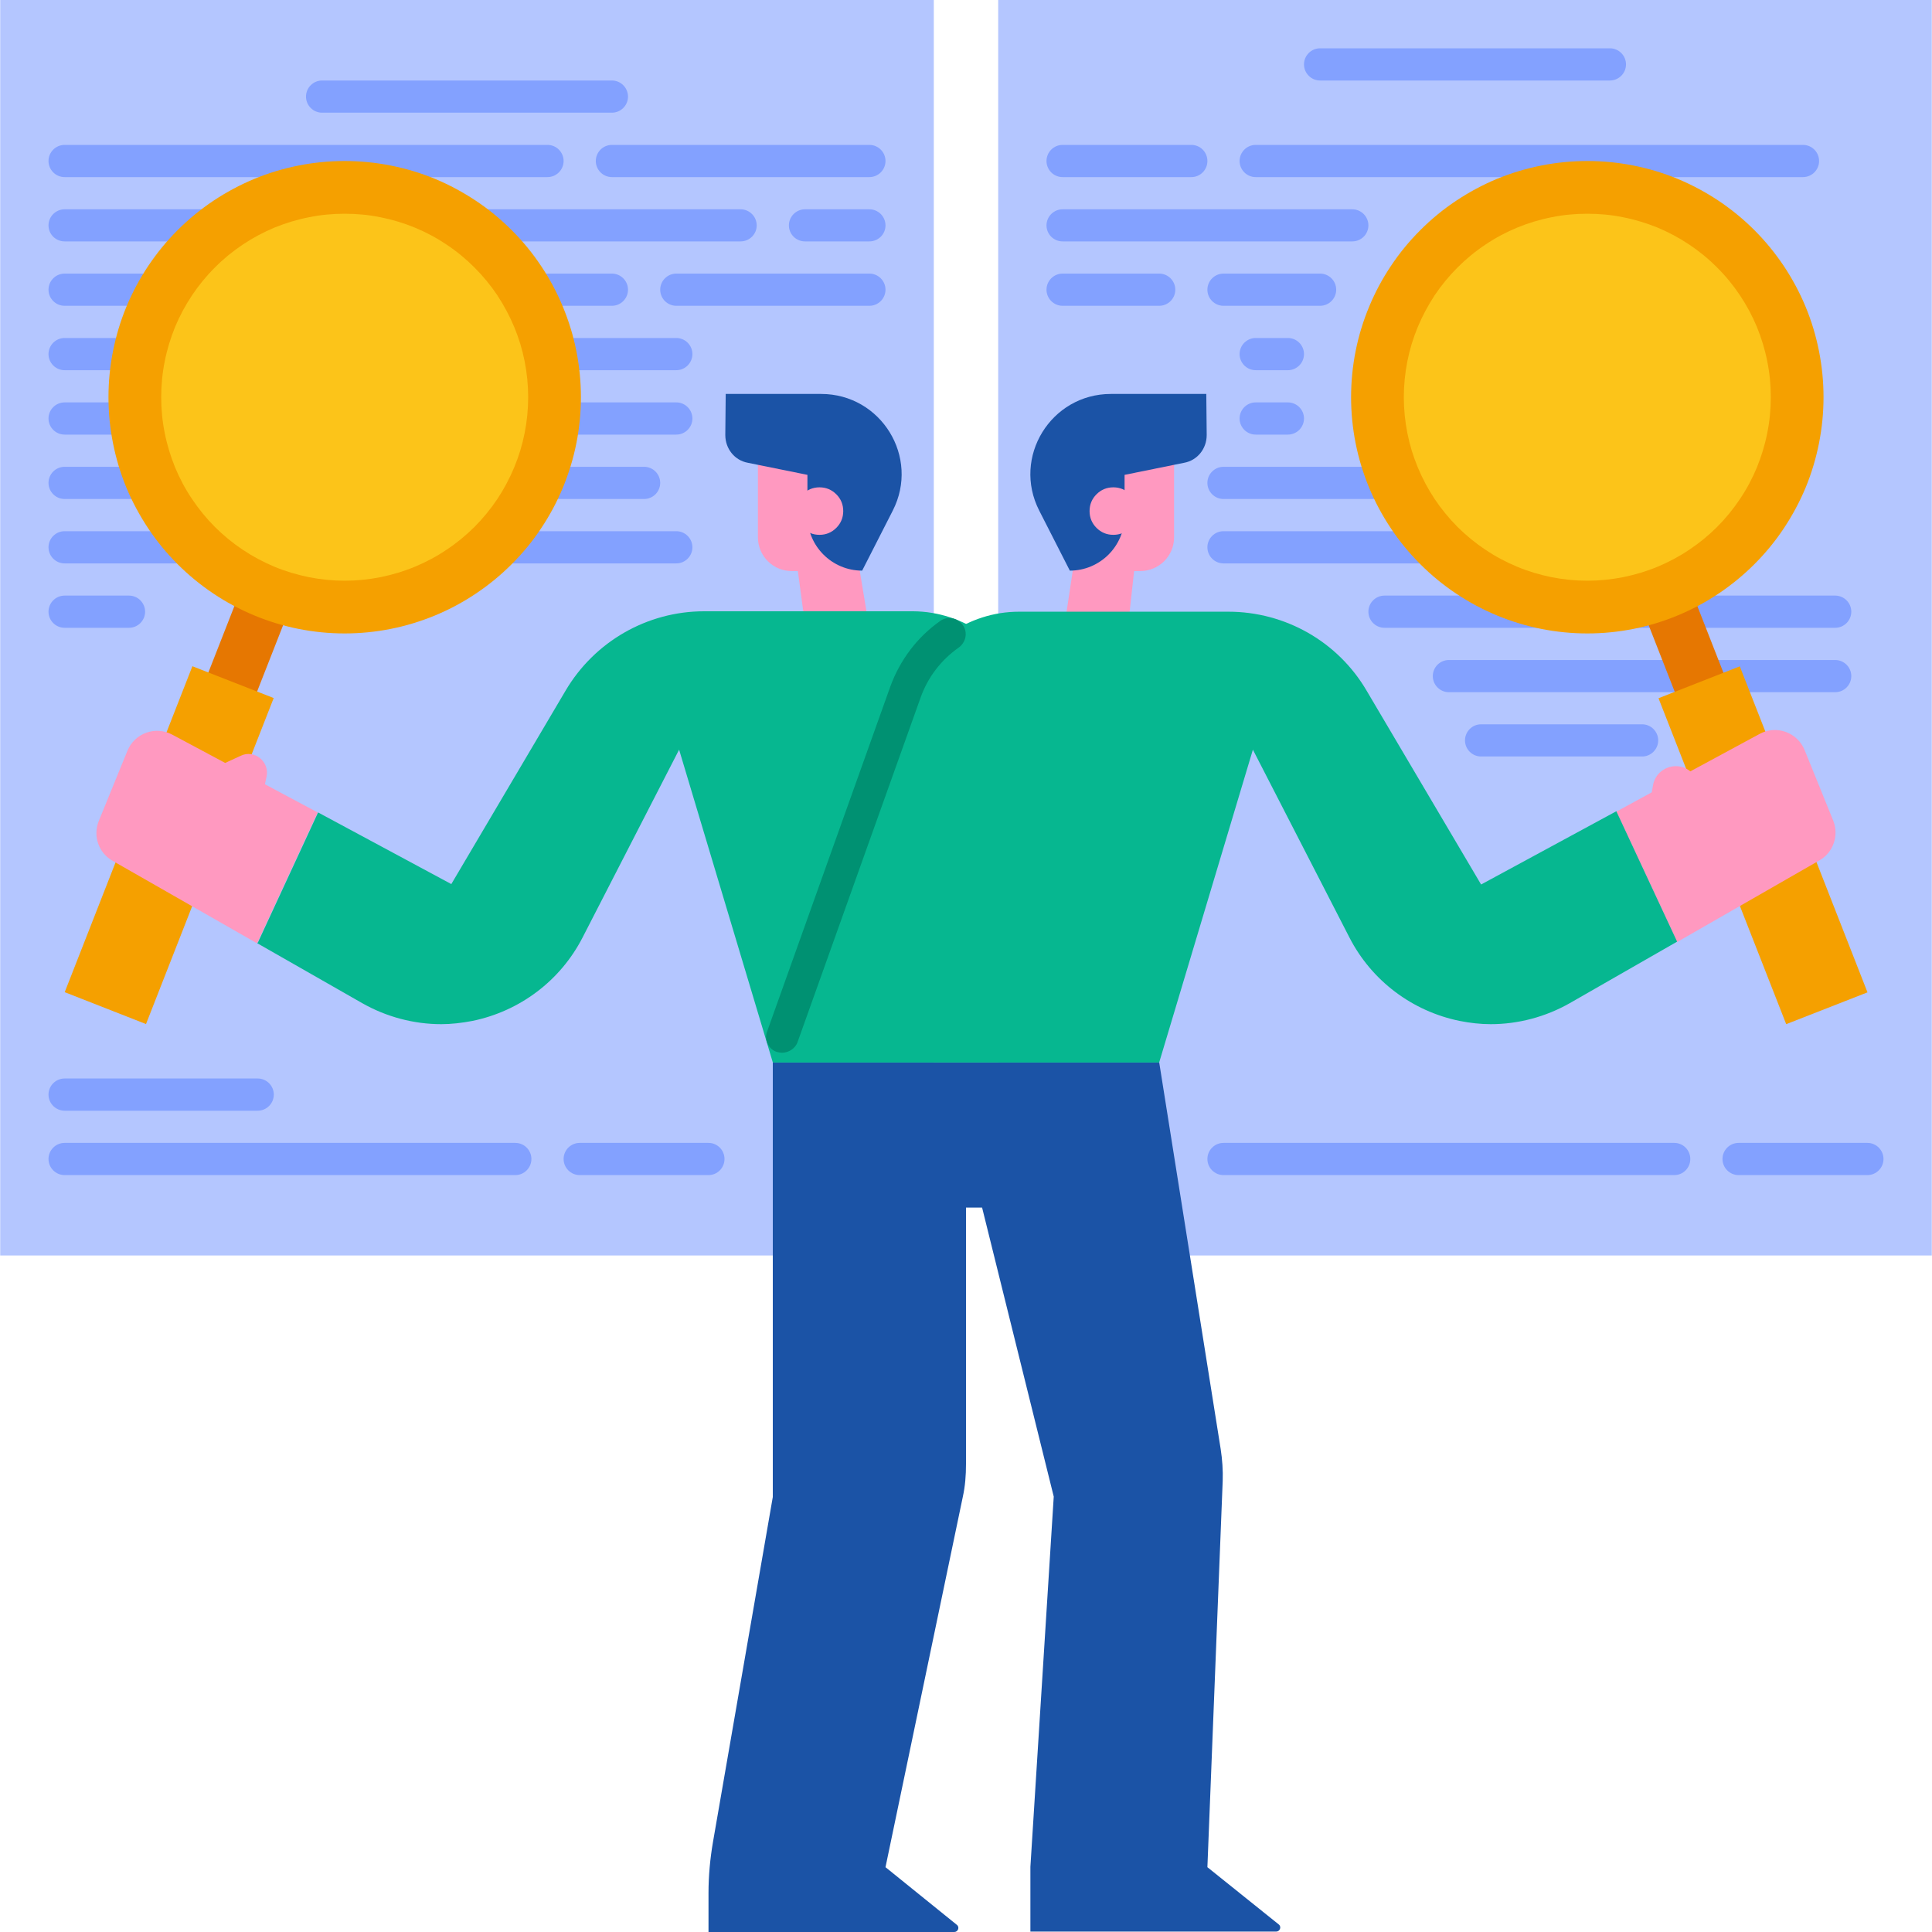 <svg xmlns="http://www.w3.org/2000/svg" xmlns:xlink="http://www.w3.org/1999/xlink" width="100" zoomAndPan="magnify" viewBox="0 0 75 75" height="100" preserveAspectRatio="xMidYMid meet" version="1.0"><path fill="#b4c6ff" d="M 0.008 0 L 36.25 0 L 36.25 48.738 L 0.008 48.738 Z M 0.008 0 " fill-opacity="1" fill-rule="nonzero"/><path fill="#b4c6ff" d="M 38.75 0 L 74.992 0 L 74.992 48.738 L 38.75 48.738 Z M 38.75 0 " fill-opacity="1" fill-rule="nonzero"/><path fill="#83a1ff" d="M 23.754 4.375 L 12.504 4.375 C 12.16 4.375 11.879 4.094 11.879 3.75 C 11.879 3.406 12.16 3.125 12.504 3.125 L 23.754 3.125 C 24.098 3.125 24.379 3.406 24.379 3.75 C 24.379 4.094 24.098 4.375 23.754 4.375 Z M 23.754 4.375 " fill-opacity="1" fill-rule="nonzero"/><path fill="#83a1ff" d="M 21.254 6.875 L 2.508 6.875 C 2.164 6.875 1.883 6.594 1.883 6.25 C 1.883 5.906 2.164 5.625 2.508 5.625 L 21.254 5.625 C 21.598 5.625 21.879 5.906 21.879 6.25 C 21.879 6.594 21.598 6.875 21.254 6.875 Z M 21.254 6.875 " fill-opacity="1" fill-rule="nonzero"/><path fill="#83a1ff" d="M 33.75 6.875 L 23.754 6.875 C 23.41 6.875 23.129 6.594 23.129 6.25 C 23.129 5.906 23.41 5.625 23.754 5.625 L 33.75 5.625 C 34.094 5.625 34.375 5.906 34.375 6.25 C 34.375 6.594 34.094 6.875 33.75 6.875 Z M 33.75 6.875 " fill-opacity="1" fill-rule="nonzero"/><path fill="#83a1ff" d="M 28.75 9.371 L 2.508 9.371 C 2.164 9.371 1.883 9.094 1.883 8.75 C 1.883 8.406 2.164 8.125 2.508 8.125 L 28.75 8.125 C 29.094 8.125 29.375 8.406 29.375 8.75 C 29.375 9.094 29.094 9.371 28.75 9.371 Z M 28.75 9.371 " fill-opacity="1" fill-rule="nonzero"/><path fill="#83a1ff" d="M 33.75 9.371 L 31.25 9.371 C 30.906 9.371 30.625 9.094 30.625 8.75 C 30.625 8.406 30.906 8.125 31.25 8.125 L 33.75 8.125 C 34.094 8.125 34.375 8.406 34.375 8.75 C 34.375 9.094 34.094 9.371 33.75 9.371 Z M 33.75 9.371 " fill-opacity="1" fill-rule="nonzero"/><path fill="#83a1ff" d="M 33.75 11.871 L 26.254 11.871 C 25.91 11.871 25.629 11.59 25.629 11.246 C 25.629 10.902 25.91 10.621 26.254 10.621 L 33.75 10.621 C 34.094 10.621 34.375 10.902 34.375 11.246 C 34.375 11.59 34.094 11.871 33.75 11.871 Z M 33.75 11.871 " fill-opacity="1" fill-rule="nonzero"/><path fill="#83a1ff" d="M 23.754 11.871 L 2.508 11.871 C 2.164 11.871 1.883 11.59 1.883 11.246 C 1.883 10.902 2.164 10.621 2.508 10.621 L 23.754 10.621 C 24.098 10.621 24.379 10.902 24.379 11.246 C 24.379 11.59 24.098 11.871 23.754 11.871 Z M 23.754 11.871 " fill-opacity="1" fill-rule="nonzero"/><path fill="#83a1ff" d="M 11.254 14.371 L 2.508 14.371 C 2.164 14.371 1.883 14.09 1.883 13.746 C 1.883 13.402 2.164 13.121 2.508 13.121 L 11.254 13.121 C 11.598 13.121 11.879 13.402 11.879 13.746 C 11.879 14.09 11.598 14.371 11.254 14.371 Z M 11.254 14.371 " fill-opacity="1" fill-rule="nonzero"/><path fill="#83a1ff" d="M 26.254 14.371 L 13.754 14.371 C 13.41 14.371 13.129 14.09 13.129 13.746 C 13.129 13.402 13.41 13.121 13.754 13.121 L 26.254 13.121 C 26.598 13.121 26.879 13.402 26.879 13.746 C 26.879 14.09 26.598 14.371 26.254 14.371 Z M 26.254 14.371 " fill-opacity="1" fill-rule="nonzero"/><path fill="#83a1ff" d="M 15.004 16.871 L 2.508 16.871 C 2.164 16.871 1.883 16.59 1.883 16.246 C 1.883 15.902 2.164 15.621 2.508 15.621 L 15.004 15.621 C 15.348 15.621 15.629 15.902 15.629 16.246 C 15.629 16.59 15.348 16.871 15.004 16.871 Z M 15.004 16.871 " fill-opacity="1" fill-rule="nonzero"/><path fill="#83a1ff" d="M 26.254 16.871 L 17.504 16.871 C 17.16 16.871 16.879 16.59 16.879 16.246 C 16.879 15.902 17.16 15.621 17.504 15.621 L 26.254 15.621 C 26.598 15.621 26.879 15.902 26.879 16.246 C 26.879 16.59 26.598 16.871 26.254 16.871 Z M 26.254 16.871 " fill-opacity="1" fill-rule="nonzero"/><path fill="#83a1ff" d="M 10.004 19.371 L 2.508 19.371 C 2.164 19.371 1.883 19.09 1.883 18.746 C 1.883 18.402 2.164 18.121 2.508 18.121 L 10.004 18.121 C 10.348 18.121 10.629 18.402 10.629 18.746 C 10.629 19.09 10.348 19.371 10.004 19.371 Z M 10.004 19.371 " fill-opacity="1" fill-rule="nonzero"/><path fill="#83a1ff" d="M 25.004 19.371 L 12.504 19.371 C 12.16 19.371 11.879 19.09 11.879 18.746 C 11.879 18.402 12.16 18.121 12.504 18.121 L 25.004 18.121 C 25.348 18.121 25.629 18.402 25.629 18.746 C 25.629 19.09 25.348 19.371 25.004 19.371 Z M 25.004 19.371 " fill-opacity="1" fill-rule="nonzero"/><path fill="#83a1ff" d="M 26.254 21.871 L 2.508 21.871 C 2.164 21.871 1.883 21.59 1.883 21.246 C 1.883 20.902 2.164 20.621 2.508 20.621 L 26.254 20.621 C 26.598 20.621 26.879 20.902 26.879 21.246 C 26.879 21.59 26.598 21.871 26.254 21.871 Z M 26.254 21.871 " fill-opacity="1" fill-rule="nonzero"/><path fill="#83a1ff" d="M 5.008 24.371 L 2.508 24.371 C 2.164 24.371 1.883 24.09 1.883 23.746 C 1.883 23.402 2.164 23.121 2.508 23.121 L 5.008 23.121 C 5.352 23.121 5.633 23.402 5.633 23.746 C 5.633 24.09 5.352 24.371 5.008 24.371 Z M 5.008 24.371 " fill-opacity="1" fill-rule="nonzero"/><path fill="#83a1ff" d="M 10.004 43.117 L 2.508 43.117 C 2.164 43.117 1.883 42.836 1.883 42.492 C 1.883 42.148 2.164 41.867 2.508 41.867 L 10.004 41.867 C 10.348 41.867 10.629 42.148 10.629 42.492 C 10.629 42.836 10.348 43.117 10.004 43.117 Z M 10.004 43.117 " fill-opacity="1" fill-rule="nonzero"/><path fill="#83a1ff" d="M 20.004 45.617 L 2.508 45.617 C 2.164 45.617 1.883 45.336 1.883 44.992 C 1.883 44.648 2.164 44.367 2.508 44.367 L 20.004 44.367 C 20.348 44.367 20.629 44.648 20.629 44.992 C 20.629 45.336 20.348 45.617 20.004 45.617 Z M 20.004 45.617 " fill-opacity="1" fill-rule="nonzero"/><path fill="#83a1ff" d="M 27.504 45.617 L 22.504 45.617 C 22.16 45.617 21.879 45.336 21.879 44.992 C 21.879 44.648 22.16 44.367 22.504 44.367 L 27.504 44.367 C 27.848 44.367 28.125 44.648 28.125 44.992 C 28.125 45.336 27.848 45.617 27.504 45.617 Z M 27.504 45.617 " fill-opacity="1" fill-rule="nonzero"/><path fill="#83a1ff" d="M 64.996 45.617 L 47.496 45.617 C 47.152 45.617 46.871 45.336 46.871 44.992 C 46.871 44.648 47.152 44.367 47.496 44.367 L 64.996 44.367 C 65.34 44.367 65.617 44.648 65.617 44.992 C 65.617 45.336 65.34 45.617 64.996 45.617 Z M 64.996 45.617 " fill-opacity="1" fill-rule="nonzero"/><path fill="#83a1ff" d="M 72.492 45.617 L 67.492 45.617 C 67.148 45.617 66.867 45.336 66.867 44.992 C 66.867 44.648 67.148 44.367 67.492 44.367 L 72.492 44.367 C 72.836 44.367 73.117 44.648 73.117 44.992 C 73.117 45.336 72.836 45.617 72.492 45.617 Z M 72.492 45.617 " fill-opacity="1" fill-rule="nonzero"/><path fill="#83a1ff" d="M 62.496 3.125 L 51.246 3.125 C 50.902 3.125 50.621 2.844 50.621 2.5 C 50.621 2.156 50.902 1.875 51.246 1.875 L 62.496 1.875 C 62.84 1.875 63.121 2.156 63.121 2.5 C 63.121 2.844 62.84 3.125 62.496 3.125 Z M 62.496 3.125 " fill-opacity="1" fill-rule="nonzero"/><path fill="#83a1ff" d="M 46.25 6.875 L 41.25 6.875 C 40.906 6.875 40.625 6.594 40.625 6.25 C 40.625 5.906 40.906 5.625 41.25 5.625 L 46.25 5.625 C 46.594 5.625 46.871 5.906 46.871 6.25 C 46.871 6.594 46.594 6.875 46.25 6.875 Z M 46.25 6.875 " fill-opacity="1" fill-rule="nonzero"/><path fill="#83a1ff" d="M 69.992 6.875 L 48.746 6.875 C 48.402 6.875 48.121 6.594 48.121 6.25 C 48.121 5.906 48.402 5.625 48.746 5.625 L 69.992 5.625 C 70.336 5.625 70.617 5.906 70.617 6.25 C 70.617 6.594 70.336 6.875 69.992 6.875 Z M 69.992 6.875 " fill-opacity="1" fill-rule="nonzero"/><path fill="#83a1ff" d="M 52.496 9.371 L 41.25 9.371 C 40.906 9.371 40.625 9.094 40.625 8.75 C 40.625 8.406 40.906 8.125 41.25 8.125 L 52.496 8.125 C 52.84 8.125 53.121 8.406 53.121 8.75 C 53.121 9.094 52.84 9.371 52.496 9.371 Z M 52.496 9.371 " fill-opacity="1" fill-rule="nonzero"/><path fill="#83a1ff" d="M 45 11.871 L 41.25 11.871 C 40.906 11.871 40.625 11.59 40.625 11.246 C 40.625 10.902 40.906 10.621 41.25 10.621 L 45 10.621 C 45.344 10.621 45.625 10.902 45.625 11.246 C 45.625 11.59 45.344 11.871 45 11.871 Z M 45 11.871 " fill-opacity="1" fill-rule="nonzero"/><path fill="#83a1ff" d="M 51.246 11.871 L 47.496 11.871 C 47.152 11.871 46.871 11.59 46.871 11.246 C 46.871 10.902 47.152 10.621 47.496 10.621 L 51.246 10.621 C 51.59 10.621 51.871 10.902 51.871 11.246 C 51.871 11.59 51.59 11.871 51.246 11.871 Z M 51.246 11.871 " fill-opacity="1" fill-rule="nonzero"/><path fill="#83a1ff" d="M 49.996 14.371 L 48.746 14.371 C 48.402 14.371 48.121 14.09 48.121 13.746 C 48.121 13.402 48.402 13.121 48.746 13.121 L 49.996 13.121 C 50.34 13.121 50.621 13.402 50.621 13.746 C 50.621 14.09 50.34 14.371 49.996 14.371 Z M 49.996 14.371 " fill-opacity="1" fill-rule="nonzero"/><path fill="#83a1ff" d="M 49.996 16.871 L 48.746 16.871 C 48.402 16.871 48.121 16.59 48.121 16.246 C 48.121 15.902 48.402 15.621 48.746 15.621 L 49.996 15.621 C 50.34 15.621 50.621 15.902 50.621 16.246 C 50.621 16.59 50.34 16.871 49.996 16.871 Z M 49.996 16.871 " fill-opacity="1" fill-rule="nonzero"/><path fill="#83a1ff" d="M 58.746 19.371 L 47.496 19.371 C 47.152 19.371 46.871 19.09 46.871 18.746 C 46.871 18.402 47.152 18.121 47.496 18.121 L 58.746 18.121 C 59.09 18.121 59.371 18.402 59.371 18.746 C 59.371 19.09 59.09 19.371 58.746 19.371 Z M 58.746 19.371 " fill-opacity="1" fill-rule="nonzero"/><path fill="#83a1ff" d="M 59.996 21.871 L 47.496 21.871 C 47.152 21.871 46.871 21.59 46.871 21.246 C 46.871 20.902 47.152 20.621 47.496 20.621 L 59.996 20.621 C 60.34 20.621 60.621 20.902 60.621 21.246 C 60.621 21.59 60.34 21.871 59.996 21.871 Z M 59.996 21.871 " fill-opacity="1" fill-rule="nonzero"/><path fill="#83a1ff" d="M 71.242 24.371 L 53.746 24.371 C 53.402 24.371 53.121 24.09 53.121 23.746 C 53.121 23.402 53.402 23.121 53.746 23.121 L 71.242 23.121 C 71.586 23.121 71.867 23.402 71.867 23.746 C 71.867 24.09 71.586 24.371 71.242 24.371 Z M 71.242 24.371 " fill-opacity="1" fill-rule="nonzero"/><path fill="#83a1ff" d="M 71.242 26.871 L 56.246 26.871 C 55.902 26.871 55.621 26.59 55.621 26.246 C 55.621 25.902 55.902 25.621 56.246 25.621 L 71.242 25.621 C 71.586 25.621 71.867 25.902 71.867 26.246 C 71.867 26.59 71.586 26.871 71.242 26.871 Z M 71.242 26.871 " fill-opacity="1" fill-rule="nonzero"/><path fill="#83a1ff" d="M 63.746 29.367 L 57.496 29.367 C 57.152 29.367 56.871 29.086 56.871 28.742 C 56.871 28.398 57.152 28.117 57.496 28.117 L 63.746 28.117 C 64.09 28.117 64.371 28.398 64.371 28.742 C 64.371 29.086 64.09 29.367 63.746 29.367 Z M 63.746 29.367 " fill-opacity="1" fill-rule="nonzero"/><path fill="#ff99c0" d="M 41.828 20.934 L 41.094 25.809 L 43.625 25.809 L 44.078 21.699 Z M 41.828 20.934 " fill-opacity="1" fill-rule="nonzero"/><path fill="#ff99c0" d="M 33.172 20.324 L 33.172 16.777 L 29.422 16.777 L 29.422 20.855 C 29.422 21.59 30.016 22.168 30.734 22.168 L 31.328 22.168 C 32.344 22.168 33.172 21.34 33.172 20.324 Z M 33.172 20.324 " fill-opacity="1" fill-rule="nonzero"/><path fill="#ff99c0" d="M 33.172 20.934 L 33.953 25.637 L 31.438 25.637 L 30.891 21.559 Z M 33.172 20.934 " fill-opacity="1" fill-rule="nonzero"/><path fill="#1b53a6" d="M 40 74.984 L 49.543 74.984 C 49.684 74.984 49.762 74.797 49.637 74.703 L 46.871 72.484 L 47.465 57.488 C 47.48 57.082 47.449 56.66 47.387 56.254 L 45 41.242 L 30 41.242 L 30 58.113 L 27.676 71.516 C 27.566 72.156 27.504 72.828 27.504 73.484 L 27.504 75 L 37.047 75 C 37.188 75 37.266 74.812 37.141 74.719 L 34.375 72.484 L 37.375 58.113 C 37.469 57.691 37.5 57.27 37.5 56.832 L 37.5 46.879 L 38.125 46.879 L 40.906 58.098 L 40 72.469 Z M 40 74.984 " fill-opacity="1" fill-rule="nonzero"/><path fill="#e67701" d="M 65.195 27.32 L 63.777 23.699 L 65.668 22.957 L 67.086 26.582 Z M 65.195 27.32 " fill-opacity="1" fill-rule="nonzero"/><path fill="#e67701" d="M 7.766 26.93 L 9.328 22.945 L 11.219 23.688 L 9.656 27.672 Z M 7.766 26.93 " fill-opacity="1" fill-rule="nonzero"/><path fill="#f5a000" d="M 69.34 39.758 L 64.383 27.105 L 67.539 25.867 L 72.496 38.523 Z M 69.34 39.758 " fill-opacity="1" fill-rule="nonzero"/><path fill="#f5a000" d="M 70.789 15.418 C 70.789 16.02 70.73 16.617 70.613 17.207 C 70.496 17.797 70.324 18.371 70.094 18.93 C 69.863 19.484 69.578 20.012 69.246 20.512 C 68.91 21.016 68.531 21.477 68.105 21.902 C 67.68 22.328 67.215 22.707 66.715 23.043 C 66.215 23.379 65.684 23.66 65.129 23.891 C 64.574 24.121 64 24.297 63.41 24.414 C 62.82 24.531 62.223 24.59 61.621 24.59 C 61.02 24.59 60.422 24.531 59.832 24.414 C 59.242 24.297 58.668 24.121 58.109 23.891 C 57.555 23.66 57.027 23.379 56.527 23.043 C 56.023 22.707 55.562 22.328 55.137 21.902 C 54.711 21.477 54.328 21.016 53.996 20.512 C 53.66 20.012 53.379 19.484 53.148 18.93 C 52.918 18.371 52.742 17.797 52.625 17.207 C 52.508 16.617 52.449 16.02 52.449 15.418 C 52.449 14.816 52.508 14.219 52.625 13.629 C 52.742 13.039 52.918 12.465 53.148 11.91 C 53.379 11.352 53.66 10.824 53.996 10.324 C 54.328 9.824 54.711 9.359 55.137 8.934 C 55.562 8.508 56.023 8.129 56.527 7.793 C 57.027 7.461 57.555 7.176 58.109 6.945 C 58.668 6.715 59.242 6.543 59.832 6.426 C 60.422 6.309 61.02 6.25 61.621 6.25 C 62.223 6.25 62.82 6.309 63.41 6.426 C 64 6.543 64.574 6.715 65.129 6.945 C 65.684 7.176 66.215 7.461 66.715 7.793 C 67.215 8.129 67.68 8.508 68.105 8.934 C 68.531 9.359 68.91 9.824 69.246 10.324 C 69.578 10.824 69.863 11.352 70.094 11.91 C 70.324 12.465 70.496 13.039 70.613 13.629 C 70.73 14.219 70.789 14.816 70.789 15.418 Z M 70.789 15.418 " fill-opacity="1" fill-rule="nonzero"/><path fill="#fcc419" d="M 68.742 15.418 C 68.742 15.887 68.699 16.352 68.605 16.809 C 68.516 17.266 68.379 17.711 68.203 18.145 C 68.023 18.578 67.805 18.988 67.543 19.375 C 67.281 19.766 66.988 20.125 66.656 20.457 C 66.328 20.785 65.965 21.082 65.578 21.34 C 65.188 21.602 64.777 21.82 64.348 22 C 63.914 22.18 63.469 22.312 63.008 22.406 C 62.551 22.496 62.086 22.543 61.621 22.543 C 61.152 22.543 60.688 22.496 60.23 22.406 C 59.77 22.312 59.324 22.18 58.895 22 C 58.461 21.82 58.051 21.602 57.664 21.34 C 57.273 21.082 56.914 20.785 56.582 20.457 C 56.254 20.125 55.957 19.766 55.695 19.375 C 55.438 18.988 55.219 18.578 55.039 18.145 C 54.859 17.711 54.723 17.266 54.633 16.809 C 54.543 16.352 54.496 15.887 54.496 15.418 C 54.496 14.949 54.543 14.488 54.633 14.027 C 54.723 13.57 54.859 13.125 55.039 12.691 C 55.219 12.262 55.438 11.852 55.695 11.461 C 55.957 11.07 56.254 10.711 56.582 10.383 C 56.914 10.051 57.273 9.754 57.664 9.496 C 58.051 9.234 58.461 9.016 58.895 8.836 C 59.324 8.66 59.77 8.523 60.23 8.434 C 60.688 8.34 61.152 8.297 61.621 8.297 C 62.086 8.297 62.551 8.34 63.008 8.434 C 63.469 8.523 63.914 8.66 64.348 8.836 C 64.777 9.016 65.188 9.234 65.578 9.496 C 65.965 9.754 66.328 10.051 66.656 10.383 C 66.988 10.711 67.281 11.07 67.543 11.461 C 67.805 11.852 68.023 12.262 68.203 12.691 C 68.379 13.125 68.516 13.57 68.605 14.027 C 68.699 14.488 68.742 14.949 68.742 15.418 Z M 68.742 15.418 " fill-opacity="1" fill-rule="nonzero"/><path fill="#f5a000" d="M 2.512 38.516 L 7.469 25.863 L 10.625 27.098 L 5.668 39.754 Z M 2.512 38.516 " fill-opacity="1" fill-rule="nonzero"/><path fill="#f5a000" d="M 22.551 15.418 C 22.551 16.02 22.492 16.617 22.375 17.207 C 22.258 17.797 22.082 18.371 21.852 18.93 C 21.621 19.484 21.34 20.012 21.004 20.512 C 20.672 21.016 20.289 21.477 19.863 21.902 C 19.438 22.328 18.977 22.707 18.473 23.043 C 17.973 23.379 17.445 23.66 16.891 23.891 C 16.332 24.121 15.758 24.297 15.168 24.414 C 14.578 24.531 13.98 24.59 13.379 24.59 C 12.777 24.59 12.18 24.531 11.59 24.414 C 11 24.297 10.426 24.121 9.871 23.891 C 9.316 23.66 8.785 23.379 8.285 23.043 C 7.785 22.707 7.32 22.328 6.895 21.902 C 6.469 21.477 6.09 21.016 5.754 20.512 C 5.422 20.012 5.137 19.484 4.906 18.93 C 4.676 18.371 4.504 17.797 4.387 17.207 C 4.27 16.617 4.211 16.02 4.211 15.418 C 4.211 14.816 4.27 14.219 4.387 13.629 C 4.504 13.039 4.676 12.465 4.906 11.91 C 5.137 11.352 5.422 10.824 5.754 10.324 C 6.09 9.824 6.469 9.359 6.895 8.934 C 7.32 8.508 7.785 8.129 8.285 7.793 C 8.785 7.461 9.316 7.176 9.871 6.945 C 10.426 6.715 11 6.543 11.59 6.426 C 12.18 6.309 12.777 6.25 13.379 6.25 C 13.98 6.25 14.578 6.309 15.168 6.426 C 15.758 6.543 16.332 6.715 16.891 6.945 C 17.445 7.176 17.973 7.461 18.473 7.793 C 18.977 8.129 19.438 8.508 19.863 8.934 C 20.289 9.359 20.672 9.824 21.004 10.324 C 21.34 10.824 21.621 11.352 21.852 11.91 C 22.082 12.465 22.258 13.039 22.375 13.629 C 22.492 14.219 22.551 14.816 22.551 15.418 Z M 22.551 15.418 " fill-opacity="1" fill-rule="nonzero"/><path fill="#fcc419" d="M 20.504 15.418 C 20.504 15.887 20.457 16.352 20.367 16.809 C 20.277 17.266 20.141 17.711 19.961 18.145 C 19.781 18.578 19.562 18.988 19.305 19.375 C 19.043 19.766 18.746 20.125 18.418 20.457 C 18.086 20.785 17.727 21.082 17.336 21.34 C 16.949 21.602 16.539 21.82 16.105 22 C 15.676 22.18 15.227 22.312 14.77 22.406 C 14.312 22.496 13.848 22.543 13.379 22.543 C 12.914 22.543 12.449 22.496 11.992 22.406 C 11.531 22.312 11.086 22.18 10.652 22 C 10.223 21.82 9.812 21.602 9.422 21.34 C 9.035 21.082 8.672 20.785 8.344 20.457 C 8.012 20.125 7.719 19.766 7.457 19.375 C 7.195 18.988 6.977 18.578 6.797 18.145 C 6.621 17.711 6.484 17.266 6.395 16.809 C 6.301 16.352 6.258 15.887 6.258 15.418 C 6.258 14.949 6.301 14.488 6.395 14.027 C 6.484 13.57 6.621 13.125 6.797 12.691 C 6.977 12.262 7.195 11.852 7.457 11.461 C 7.719 11.07 8.012 10.711 8.344 10.383 C 8.672 10.051 9.035 9.754 9.422 9.496 C 9.812 9.234 10.223 9.016 10.652 8.836 C 11.086 8.66 11.531 8.523 11.992 8.434 C 12.449 8.34 12.914 8.297 13.379 8.297 C 13.848 8.297 14.312 8.34 14.77 8.434 C 15.227 8.523 15.676 8.66 16.105 8.836 C 16.539 9.016 16.949 9.234 17.336 9.496 C 17.727 9.754 18.086 10.051 18.418 10.383 C 18.746 10.711 19.043 11.07 19.305 11.461 C 19.562 11.852 19.781 12.262 19.961 12.691 C 20.141 13.125 20.277 13.57 20.367 14.027 C 20.457 14.488 20.504 14.949 20.504 15.418 Z M 20.504 15.418 " fill-opacity="1" fill-rule="nonzero"/><path fill="#ff99c0" d="M 71.164 31.852 C 71.398 32.43 71.164 33.102 70.633 33.398 L 65.105 36.57 L 62.746 31.508 L 64.121 30.758 L 64.168 30.492 C 64.246 30.023 64.652 29.742 65.059 29.742 C 65.262 29.742 65.449 29.805 65.617 29.945 L 68.305 28.492 C 68.961 28.133 69.773 28.43 70.055 29.117 Z M 71.164 31.852 " fill-opacity="1" fill-rule="nonzero"/><path fill="#ff99c0" d="M 41.828 20.324 L 41.828 16.777 L 45.578 16.777 L 45.578 20.855 C 45.578 21.59 44.984 22.168 44.266 22.168 L 43.672 22.168 C 42.656 22.168 41.828 21.34 41.828 20.324 Z M 41.828 20.324 " fill-opacity="1" fill-rule="nonzero"/><path fill="#1b53a6" d="M 43.125 15.293 L 46.828 15.293 L 46.844 16.887 C 46.844 17.418 46.484 17.871 45.969 17.965 L 43.656 18.434 L 43.656 20.027 C 43.656 21.199 42.703 22.152 41.531 22.152 L 40.344 19.824 C 39.281 17.746 40.797 15.293 43.125 15.293 Z M 43.125 15.293 " fill-opacity="1" fill-rule="nonzero"/><path fill="#1b53a6" d="M 31.875 15.293 L 28.172 15.293 L 28.156 16.887 C 28.156 17.418 28.516 17.871 29.031 17.965 L 31.344 18.434 L 31.344 20.027 C 31.344 21.199 32.297 22.152 33.469 22.152 L 34.656 19.824 C 35.719 17.746 34.203 15.293 31.875 15.293 Z M 31.875 15.293 " fill-opacity="1" fill-rule="nonzero"/><path fill="#ff99c0" d="M 32.734 19.84 C 32.734 20.094 32.645 20.312 32.465 20.492 C 32.285 20.672 32.066 20.762 31.812 20.762 C 31.559 20.762 31.344 20.672 31.16 20.492 C 30.98 20.312 30.891 20.094 30.891 19.84 C 30.891 19.586 30.98 19.367 31.16 19.188 C 31.344 19.008 31.559 18.918 31.812 18.918 C 32.066 18.918 32.285 19.008 32.465 19.188 C 32.645 19.367 32.734 19.586 32.734 19.84 Z M 32.734 19.84 " fill-opacity="1" fill-rule="nonzero"/><path fill="#ff99c0" d="M 44.141 19.84 C 44.141 20.094 44.051 20.312 43.871 20.492 C 43.688 20.672 43.473 20.762 43.219 20.762 C 42.965 20.762 42.746 20.672 42.566 20.492 C 42.387 20.312 42.297 20.094 42.297 19.84 C 42.297 19.586 42.387 19.367 42.566 19.188 C 42.746 19.008 42.965 18.918 43.219 18.918 C 43.473 18.918 43.688 19.008 43.871 19.188 C 44.051 19.367 44.141 19.586 44.141 19.84 Z M 44.141 19.84 " fill-opacity="1" fill-rule="nonzero"/><path fill="#ff99c0" d="M 12.332 31.539 L 10.004 36.57 L 9.973 36.617 L 4.367 33.414 C 3.82 33.102 3.602 32.445 3.836 31.867 L 4.945 29.148 C 5.227 28.461 6.039 28.164 6.695 28.523 L 8.742 29.617 L 9.352 29.336 C 9.879 29.086 10.473 29.57 10.348 30.148 L 10.285 30.445 Z M 12.332 31.539 " fill-opacity="1" fill-rule="nonzero"/><path fill="#06b790" d="M 39.859 26.855 L 45 41.242 L 30 41.242 L 26.363 29.102 L 22.613 36.398 C 21.754 38.07 20.176 39.258 18.332 39.633 C 17.926 39.711 17.52 39.758 17.129 39.758 C 16.066 39.758 15.004 39.477 14.066 38.945 L 9.988 36.617 L 10.02 36.57 L 12.348 31.539 L 17.52 34.32 L 21.957 26.809 C 23.082 24.902 25.129 23.73 27.332 23.73 L 35.453 23.73 C 37.422 23.746 39.188 24.996 39.859 26.855 Z M 39.859 26.855 " fill-opacity="1" fill-rule="nonzero"/><path fill="#06b790" d="M 62.746 31.492 L 65.105 36.555 L 60.934 38.945 C 59.996 39.477 58.934 39.758 57.871 39.758 C 57.465 39.758 57.059 39.711 56.668 39.633 C 54.824 39.258 53.246 38.07 52.387 36.398 L 48.637 29.102 L 45 41.242 L 30 41.242 L 35.141 26.855 C 35.812 24.996 37.578 23.746 39.562 23.746 L 47.684 23.746 C 49.902 23.746 51.949 24.918 53.059 26.824 L 57.496 34.336 Z M 62.746 31.492 " fill-opacity="1" fill-rule="nonzero"/><path fill="#009172" d="M 30.359 40.867 C 30.297 40.867 30.219 40.852 30.156 40.836 C 29.828 40.727 29.656 40.367 29.781 40.039 L 34.562 26.652 C 34.938 25.621 35.609 24.73 36.5 24.105 C 36.781 23.902 37.172 23.98 37.375 24.262 C 37.578 24.543 37.5 24.934 37.219 25.137 C 36.531 25.621 36.016 26.293 35.734 27.09 L 30.953 40.477 C 30.859 40.711 30.609 40.867 30.359 40.867 Z M 30.359 40.867 " fill-opacity="1" fill-rule="nonzero"/></svg>